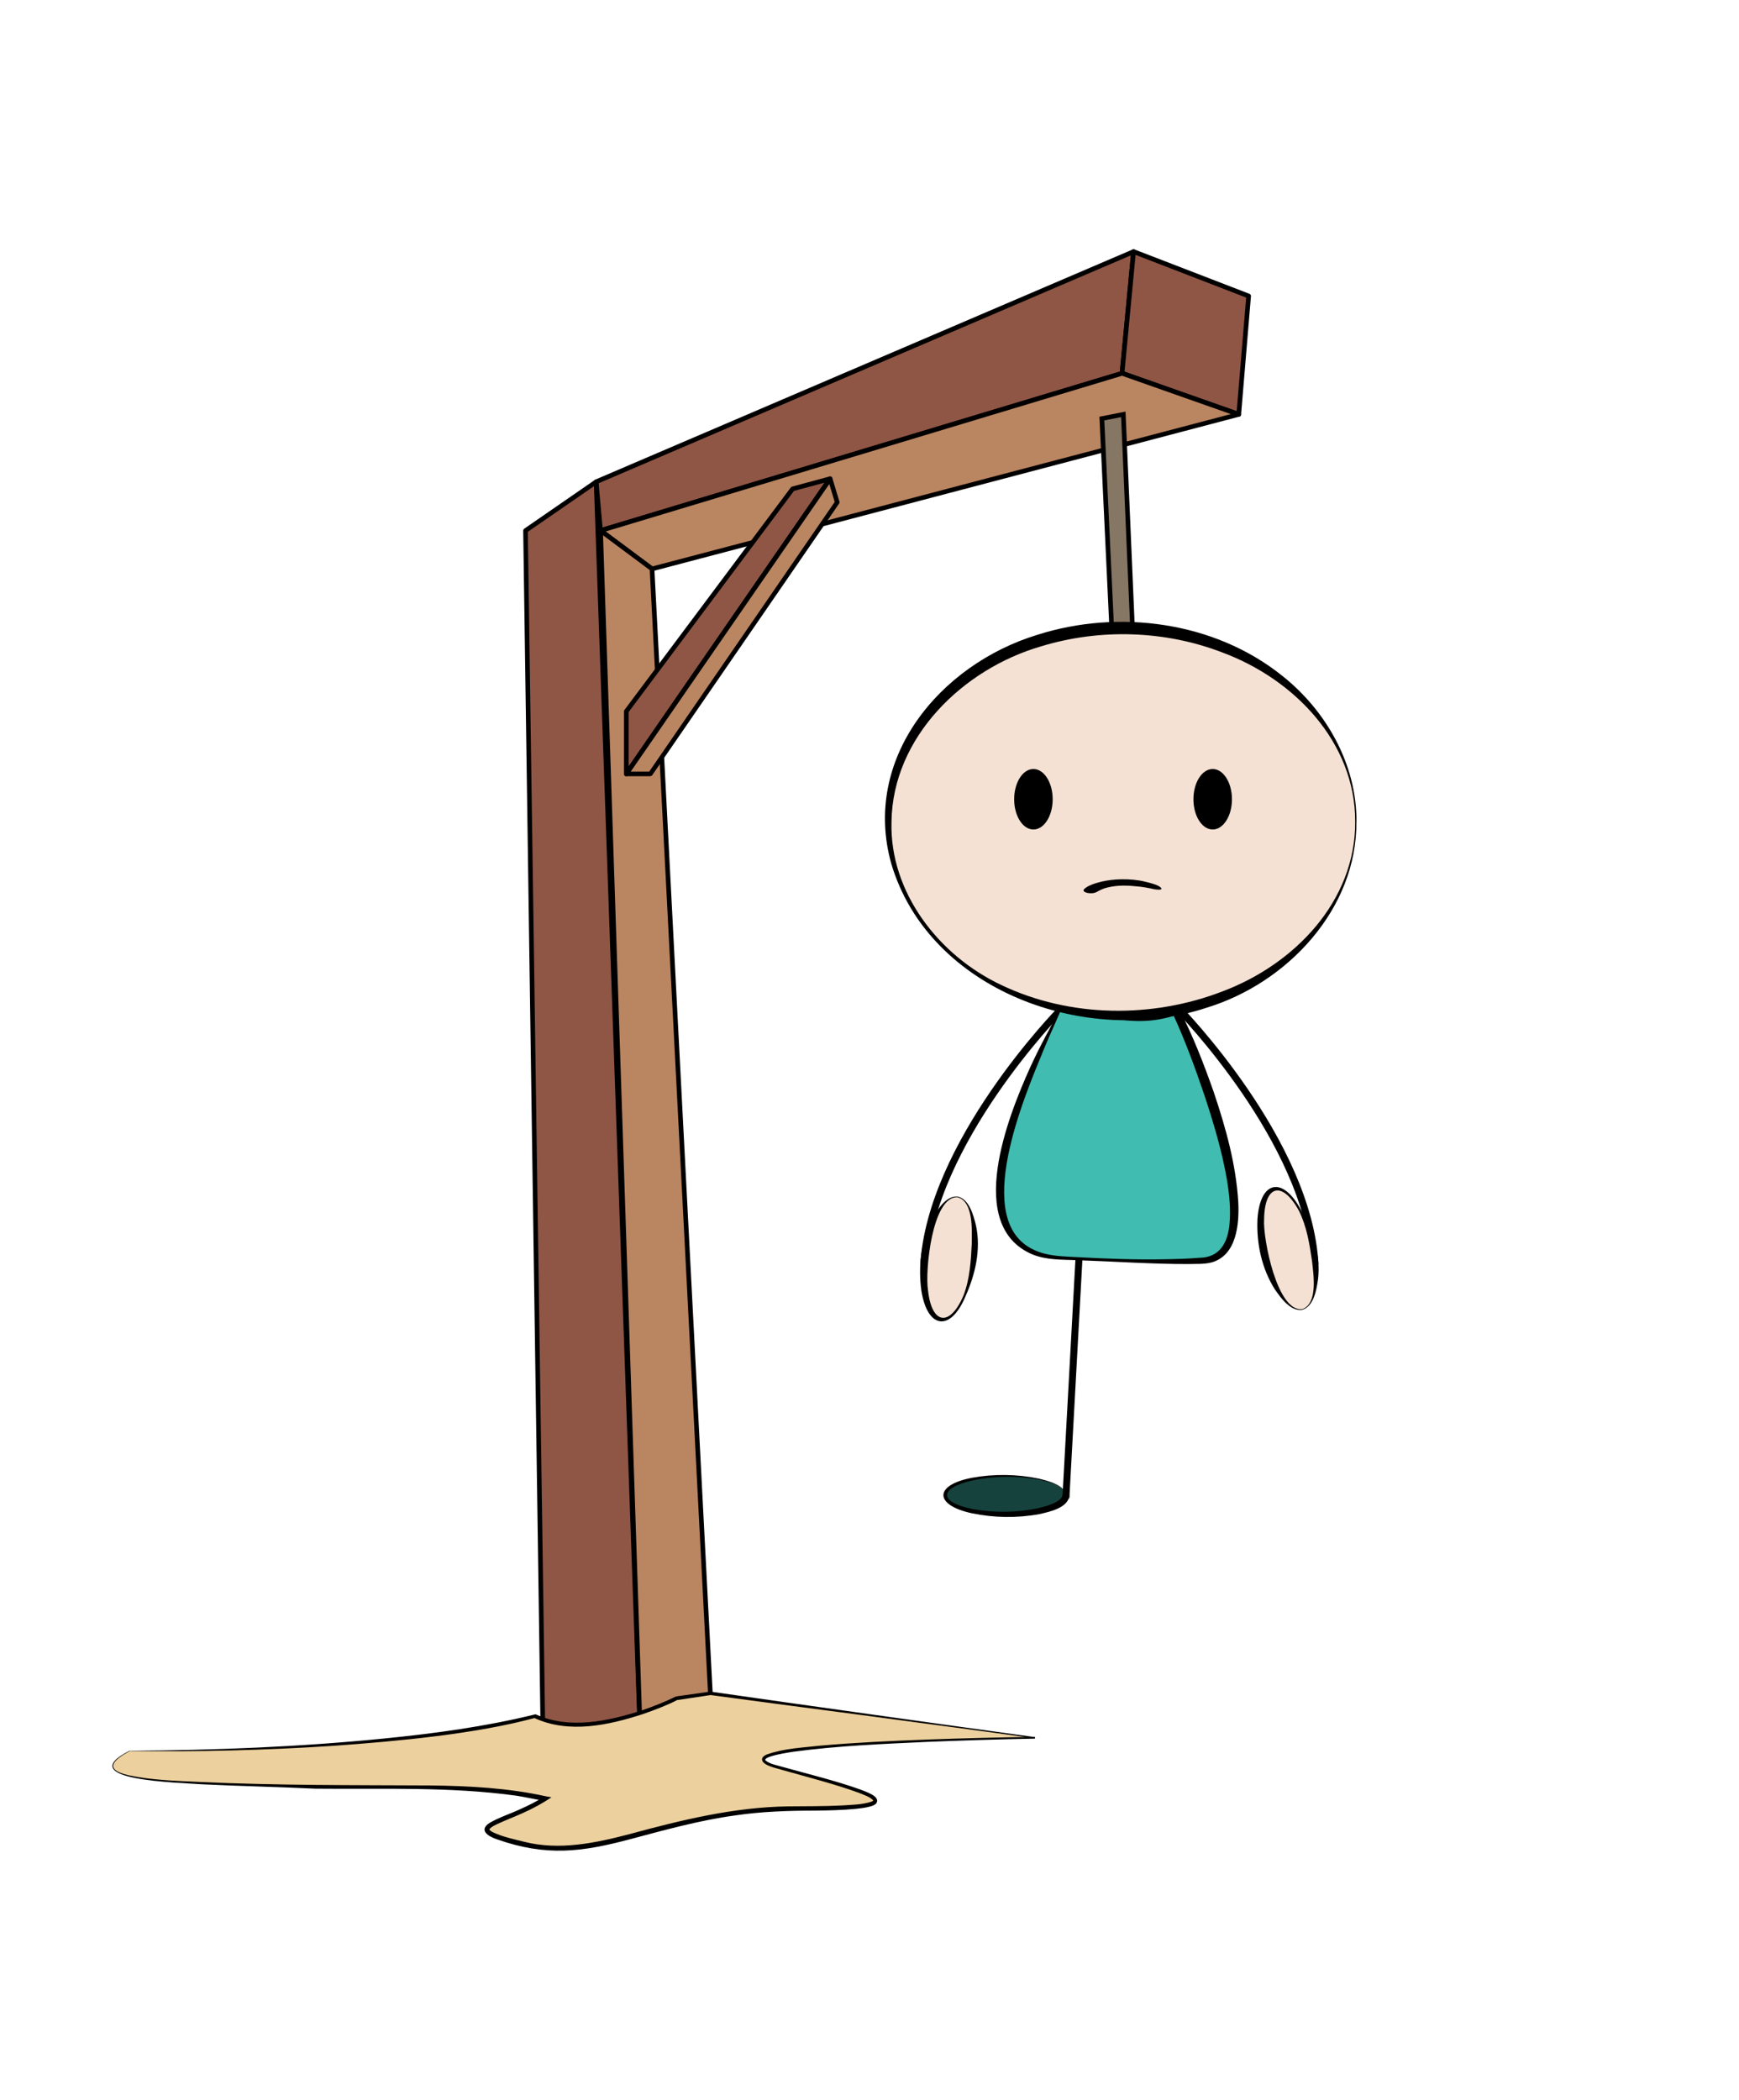 <?xml version="1.0" encoding="UTF-8"?><svg xmlns="http://www.w3.org/2000/svg" viewBox="0 0 264.53 319.36"><g id="Capa_1"><g><g><g><polygon points="90.69 73.27 91.35 80.69 170.68 56.77 172.43 38.27 90.69 73.27" style="fill:#8f5645;"/><path d="M91.35,81.04c-.07,0-.14-.02-.2-.06-.09-.06-.14-.16-.15-.26l-.67-7.42c-.01-.15,.07-.3,.21-.36l81.75-35c.11-.05,.25-.03,.35,.04,.1,.07,.16,.2,.14,.32l-1.75,18.5c-.01,.14-.11,.26-.25,.31l-79.33,23.92s-.07,.02-.1,.02Zm-.29-7.55l.6,6.73,78.69-23.72,1.67-17.67-80.96,34.66Z"/></g><g><polygon points="172.43 38.27 189.93 45.02 188.43 63.02 170.68 56.77 172.43 38.27" style="fill:#8f5645;"/><path d="M188.43,63.37s-.08,0-.12-.02l-17.75-6.25c-.15-.05-.25-.21-.23-.37l1.75-18.5c.01-.11,.07-.21,.17-.27,.09-.06,.21-.07,.31-.03l17.5,6.75c.15,.06,.24,.2,.23,.36l-1.5,18c0,.11-.07,.21-.16,.27-.06,.04-.13,.06-.19,.06Zm-17.37-6.85l17.06,6.01,1.44-17.28-16.82-6.49-1.68,17.76Z"/></g><g><polygon points="188.43 63.02 99.19 86.52 91.35 80.69 170.68 56.77 188.43 63.02" style="fill:#ba8561;"/><path d="M99.19,86.87c-.08,0-.15-.02-.21-.07l-7.83-5.83c-.11-.08-.16-.21-.14-.35,.02-.13,.12-.24,.25-.28l79.33-23.92c.07-.02,.15-.02,.22,0l17.75,6.25c.15,.05,.24,.19,.24,.35s-.11,.29-.26,.33l-89.25,23.5s-.06,.01-.09,.01Zm-7.06-6.05l7.13,5.31,87.97-23.16-16.55-5.83-78.55,23.68Z"/></g></g><g><polygon points="79.94 80.69 90.69 73.27 97.56 268.76 82.56 261.63 79.94 80.69" style="fill:#8f5645;"/><path d="M97.56,269.11c-.05,0-.1-.01-.15-.03l-15-7.12c-.12-.06-.2-.18-.2-.31l-2.62-180.95c0-.12,.06-.23,.15-.3l10.75-7.42c.11-.07,.24-.08,.36-.02,.12,.06,.19,.17,.19,.3l6.87,195.49c0,.12-.06,.24-.16,.31-.06,.04-.13,.06-.19,.06Zm-14.65-7.7l14.27,6.78-6.83-194.26-10.06,6.94,2.62,180.54Z"/></g><g><polygon points="97.56 268.76 108.06 257.51 99.19 86.52 91.35 80.69 97.56 268.76" style="fill:#ba8561;"/><path d="M97.56,269.11s-.08,0-.12-.02c-.13-.05-.22-.18-.23-.32l-6.21-188.07c0-.14,.07-.26,.19-.33,.12-.06,.27-.05,.38,.03l7.83,5.83c.08,.06,.14,.16,.14,.27l8.87,170.99c0,.1-.03,.19-.09,.26l-10.5,11.25c-.07,.07-.16,.11-.26,.11Zm-5.83-187.71l6.16,186.48,9.81-10.51-8.86-170.68-7.11-5.29Z"/></g><g><path d="M19.69,266.26s39,.5,61.75-5.25c8.23,4,21.5-2.75,21.5-2.75l5.12-.75,49.37,6.75s-52.75,.75-39,4.5c13.75,3.75,23.25,6.25,3.25,6.25s-30,8.25-41.75,5.5-3.25-3,3-7c-5.5-1-7.25-2-34.75-1.75-17-.75-38.5-.25-28.5-5.5Z" style="fill:#ecd09d;"/><path d="M19.68,266.23c12.94-.07,25.87-.58,38.75-1.86,7.65-.76,15.48-1.82,22.93-3.66,0,0,.11-.03,.11-.03,0,0,.1,.05,.1,.05,5.1,2.29,10.99,1,16.1-.65,1.76-.6,3.51-1.29,5.17-2.11,0,0,.04,0,.04,0l5.13-.73s.04,0,.04,0h.04c14.19,2.04,35.32,5,49.35,6.92,0,0-.01,.23-.01,.23-5.45,.1-10.9,.27-16.35,.49-6.8,.32-13.62,.59-20.37,1.5-.53,.08-4.44,.64-4.31,1.28,.66,.61,1.8,.77,2.68,1.04,3.81,1.06,8.08,2.1,11.8,3.43,.83,.35,3.14,1.04,2.41,2.11-.33,.34-.69,.39-1.08,.51-.69,.17-1.38,.25-2.06,.32-2.05,.2-4.1,.24-6.15,.27-3.97-.01-8.28,.14-12.19,.73-5.4,.74-10.64,2.2-15.9,3.6-7.46,1.99-12.82,2.66-20.29,.04-1.22-.4-2.92-1.34-1.16-2.5,1.5-.87,3.17-1.39,4.71-2.11,1.23-.55,2.44-1.15,3.57-1.87l.13,.65c-1.45-.26-2.87-.58-4.3-.81-10.12-1.4-20.39-.97-30.59-1.07-5.84-.28-11.68-.39-17.52-.68-2.91-.26-19.7-.52-10.78-5.08h0Zm.02,.07c-2.35,1.27-4.1,2.77-.1,3.67,3.57,.75,7.24,.84,10.88,1.01,11.68,.54,23.35,.47,35.05,.53,5.85,.07,11.75,.38,17.47,1.64,0,0,.89,.16,.89,.16-1.39,.93-2.9,1.75-4.42,2.42-1.25,.56-2.54,1.05-3.75,1.61-.42,.21-.87,.4-1.19,.72-.08,.09-.1,.15-.09,.14,0,.01,.06,.11,.16,.19,.1,.08,.23,.16,.37,.23,1.5,.71,3.16,1.05,4.79,1.46,5.3,1.34,10.76,.2,15.96-1.16,7.9-2.15,15.95-4.12,24.18-4.23,2.33-.02,5.86-.01,8.17-.14,1.51-.1,3.04-.11,4.45-.56,.14-.05,.27-.13,.32-.18,0-.02,.01,0,0,0,0,0,0,0,0-.02-.54-.59-1.4-.82-2.16-1.15-3.65-1.34-7.95-2.43-11.73-3.5-.69-.24-3.13-.66-3.03-1.67,.08-.36,.42-.52,.69-.66,2.61-.94,5.39-1.04,8.12-1.35,5.44-.48,10.89-.73,16.34-.93,5.45-.2,10.9-.33,16.36-.41,0,0-.01,.23-.01,.23-7.05-1.01-17.51-2.35-24.69-3.33,0,.02-24.95-3.29-24.63-3.26,0,0-5.12,.77-5.12,.77-1.22,.67-3.47,1.53-5.11,2.1-5.26,1.72-11.3,3.05-16.57,.63-8.95,2.41-20.58,3.51-30.57,4.22-10.29,.68-20.74,.93-31.04,.79h0Z"/></g><g><g><polygon points="120.58 74.34 95.27 108.18 95.27 117.68 126.27 72.81 120.58 74.34" style="fill:#8f5645;"/><path d="M95.27,118.04s-.07,0-.11-.02c-.15-.05-.25-.18-.25-.34v-9.5c0-.08,.02-.15,.07-.21l25.31-33.84c.05-.06,.11-.11,.19-.13l5.69-1.54c.14-.04,.3,.02,.38,.14,.09,.12,.09,.28,0,.41l-31,44.88c-.07,.1-.18,.15-.29,.15Zm.35-9.74v8.25l29.8-43.15-4.64,1.25-25.17,33.65Z"/></g><g><polygon points="126.27 72.81 127.35 76.39 98.94 117.68 95.27 117.68 126.27 72.81" style="fill:#ba8561;"/><path d="M98.94,118.04h-3.67c-.13,0-.25-.07-.31-.19-.06-.12-.05-.26,.02-.37l31-44.88c.08-.11,.21-.17,.35-.15,.13,.02,.24,.12,.28,.25l1.08,3.58c.03,.1,.01,.21-.05,.3l-28.42,41.29c-.07,.1-.18,.15-.29,.15Zm-2.99-.71h2.81l28.21-41-.82-2.72-30.2,43.72Z"/></g></g></g></g><g id="Capa_3"><g><polyline points="167.61 63.66 170.88 63.02 172.28 95.43 169.16 96.6 167.61 63.66" style="fill:#867664;"/><path d="M168.83,97.1l-1.59-33.73,3.97-.78,1.42,33.08-3.81,1.43Zm-.85-33.16l1.51,32.15,2.42-.91-1.37-31.75-2.56,.5Z"/></g></g><g id="Capa_8"><g><path d="M199.49,192.3c-.97-18.49-20.44-38.39-20.63-38.59l.76-.75c.2,.2,19.95,20.4,20.94,39.28l-1.06,.06Z"/><g><ellipse cx="195.98" cy="189.96" rx="3.72" ry="9.41" transform="translate(-37.93 49.32) rotate(-13.09)" style="fill:#f4e1d3;"/><path d="M198.1,199.08c2.4-.85,1.7-5.25,1.49-7.25-.38-2.62-.8-5.29-1.99-7.69-2.51-4.63-5.26-4.01-5.31,1.32-.19,2.85,1.99,14.15,5.81,13.61h0Zm.02,.1c-1.8,.3-3.32-1.84-4.22-3.15-1.97-3.14-2.78-6.91-2.62-10.6,.36-5.85,3.82-6.69,6.61-1.45,1.79,3.17,3.03,6.82,2.61,10.51-.23,1.59-.63,4.14-2.39,4.69h0Z"/></g></g></g><g id="Capa_9"><g><path d="M141.04,192.57l-1.06-.06c.99-18.89,20.74-39.08,20.94-39.28l.76,.75c-.2,.2-19.66,20.11-20.63,38.59Z"/><g><ellipse cx="144.4" cy="191.33" rx="9.41" ry="3.72" transform="translate(-64.32 309.2) rotate(-82.41)" style="fill:#f4e1d3;"/><path d="M145.65,181.95c1.8,.38,2.44,2.89,2.82,4.44,.77,3.63-.11,7.39-1.59,10.71-2.27,5.47-5.8,5-6.72-.81-.51-3.65-.07-7.49,1.59-10.8,.77-1.4,2.07-3.66,3.9-3.54h0Zm-.01,.11c-3.85-.17-4.95,11.28-4.48,14.11,.55,5.28,3.35,5.68,5.41,.81,.96-2.5,1.12-5.2,1.25-7.85,.02-2,.28-6.47-2.18-7.07h0Z"/></g></g></g><g id="Capa_11"><g><g><ellipse cx="152.95" cy="227.36" rx="9.19" ry="2.92" style="fill:#16423d;"/><path d="M162.68,227.36c-.16,1.95-3.05,2.54-4.58,2.89-3.4,.62-6.88,.57-10.26-.13-5.73-1.23-5.83-4.29,.03-5.4,3.35-.61,6.82-.56,10.15,.13,1.27,.32,3.98,.95,4.13,2.5,0,0,.53,0,.53,0h0Zm-.53,0c-.18-1.54-2.89-2.08-4.16-2.37-3.31-.6-6.76-.56-10.04,.13-5.14,1.17-5.24,3.3,.03,4.36,3.26,.59,6.7,.55,9.93-.13,1.04-.26,3.49-.85,3.71-1.98,0,0,.53,0,.53,0h0Z"/></g><rect x="144.11" y="208.26" width="38.15" height="1.06" transform="translate(-54.21 360.31) rotate(-86.87)"/></g></g><g id="Capa_7"><g><path d="M161.37,153.4c-.48,1.6-20.39,36.55-.24,37.89,1.52,0,15.01,.88,21.88,.41,11.51-.79-1.19-32.18-4.16-37.96-6.87,2.63-12.13-.34-17.48-.34Z" style="fill:#40bcb0;"/><path d="M161.41,153.45s0,.05,0,.07l-.04,.1-.08,.2s-.17,.39-.17,.39c-.77,1.77-1.64,3.66-2.37,5.44-2.91,7.08-11.07,26.04-1.45,30.42,1.99,.96,4.36,.98,6.53,1.1,4.51,.25,9.03,.41,13.55,.32,1.69-.03,3.38-.08,5.06-.22,3.11-.03,4.34-2.32,4.59-5.16,.2-2.16-.02-4.39-.37-6.58-.75-4.41-2.04-8.73-3.45-12.98-1.43-4.24-3-8.5-4.88-12.55,0,0,.74,.28,.74,.28-2.86,1.05-6,1.21-8.98,.72-2.92-.44-5.72-1.35-8.67-1.56h0Zm-.08-.11c2.97-.15,5.93,.63,8.85,.91,2.88,.31,5.78,.01,8.46-1.07,0,0,.49-.19,.49-.19l.25,.48c2.09,4.06,3.74,8.3,5.25,12.6,1.82,5.4,3.38,10.96,3.73,16.69,.17,3.34-.22,8.15-4.08,9.22-1.19,.29-2.31,.2-3.5,.24-5.24,.02-11.69-.41-16.97-.59-2.29-.09-4.62,0-6.8-.89-10.24-4.4-3.68-20.93-.36-28.3,1.4-3.1,3.07-6.11,4.68-9.09h0Z"/></g></g><g id="Capa_4"><g><ellipse cx="170.68" cy="124.96" rx="35.56" ry="29.46" style="fill:#f4e1d3;"/><path d="M206.33,124.96c.09,13.29-10.52,24.55-22.81,28.29-18.18,6.02-42.17-2.55-47.93-21.87-4.52-16.01,7.35-30.31,22.22-34.85,12.39-3.94,26.92-2.01,37.18,6.19,6.76,5.33,11.41,13.55,11.35,22.24h0Zm-.18,0c.01-12.13-9.32-21.68-20.16-25.72-8.76-3.39-18.66-3.69-27.63-.95-11.85,3.44-22.57,13.78-22.75,26.67-.3,10.76,7.23,20.38,16.71,24.83,10.45,4.99,22.96,5.1,33.69,.95,10.83-4.09,20.18-13.63,20.14-25.77h0Z"/></g><path d="M164.92,135.19c-.5,.52,1.06,.87,1.84,.48,.54-.28,.96-.54,1.7-.71,.74-.18,1.56-.28,2.4-.29,.91,0,1.81,.08,2.68,.18,.47,.06,.93,.14,1.37,.23,.46,.1,.87,.21,1.4,.21,.2,0,.42-.07,.37-.17-.24-.5-1.55-.81-2.47-1.04-1.11-.28-2.4-.39-3.66-.37-1.06,.02-2.15,.15-3.08,.38-1.01,.25-2.08,.62-2.54,1.11Z"/></g><g id="Capa_5"><g><ellipse cx="157.2" cy="121.54" rx="2.93" ry="4.6"/><ellipse cx="184.47" cy="121.54" rx="2.93" ry="4.6"/></g></g></svg>